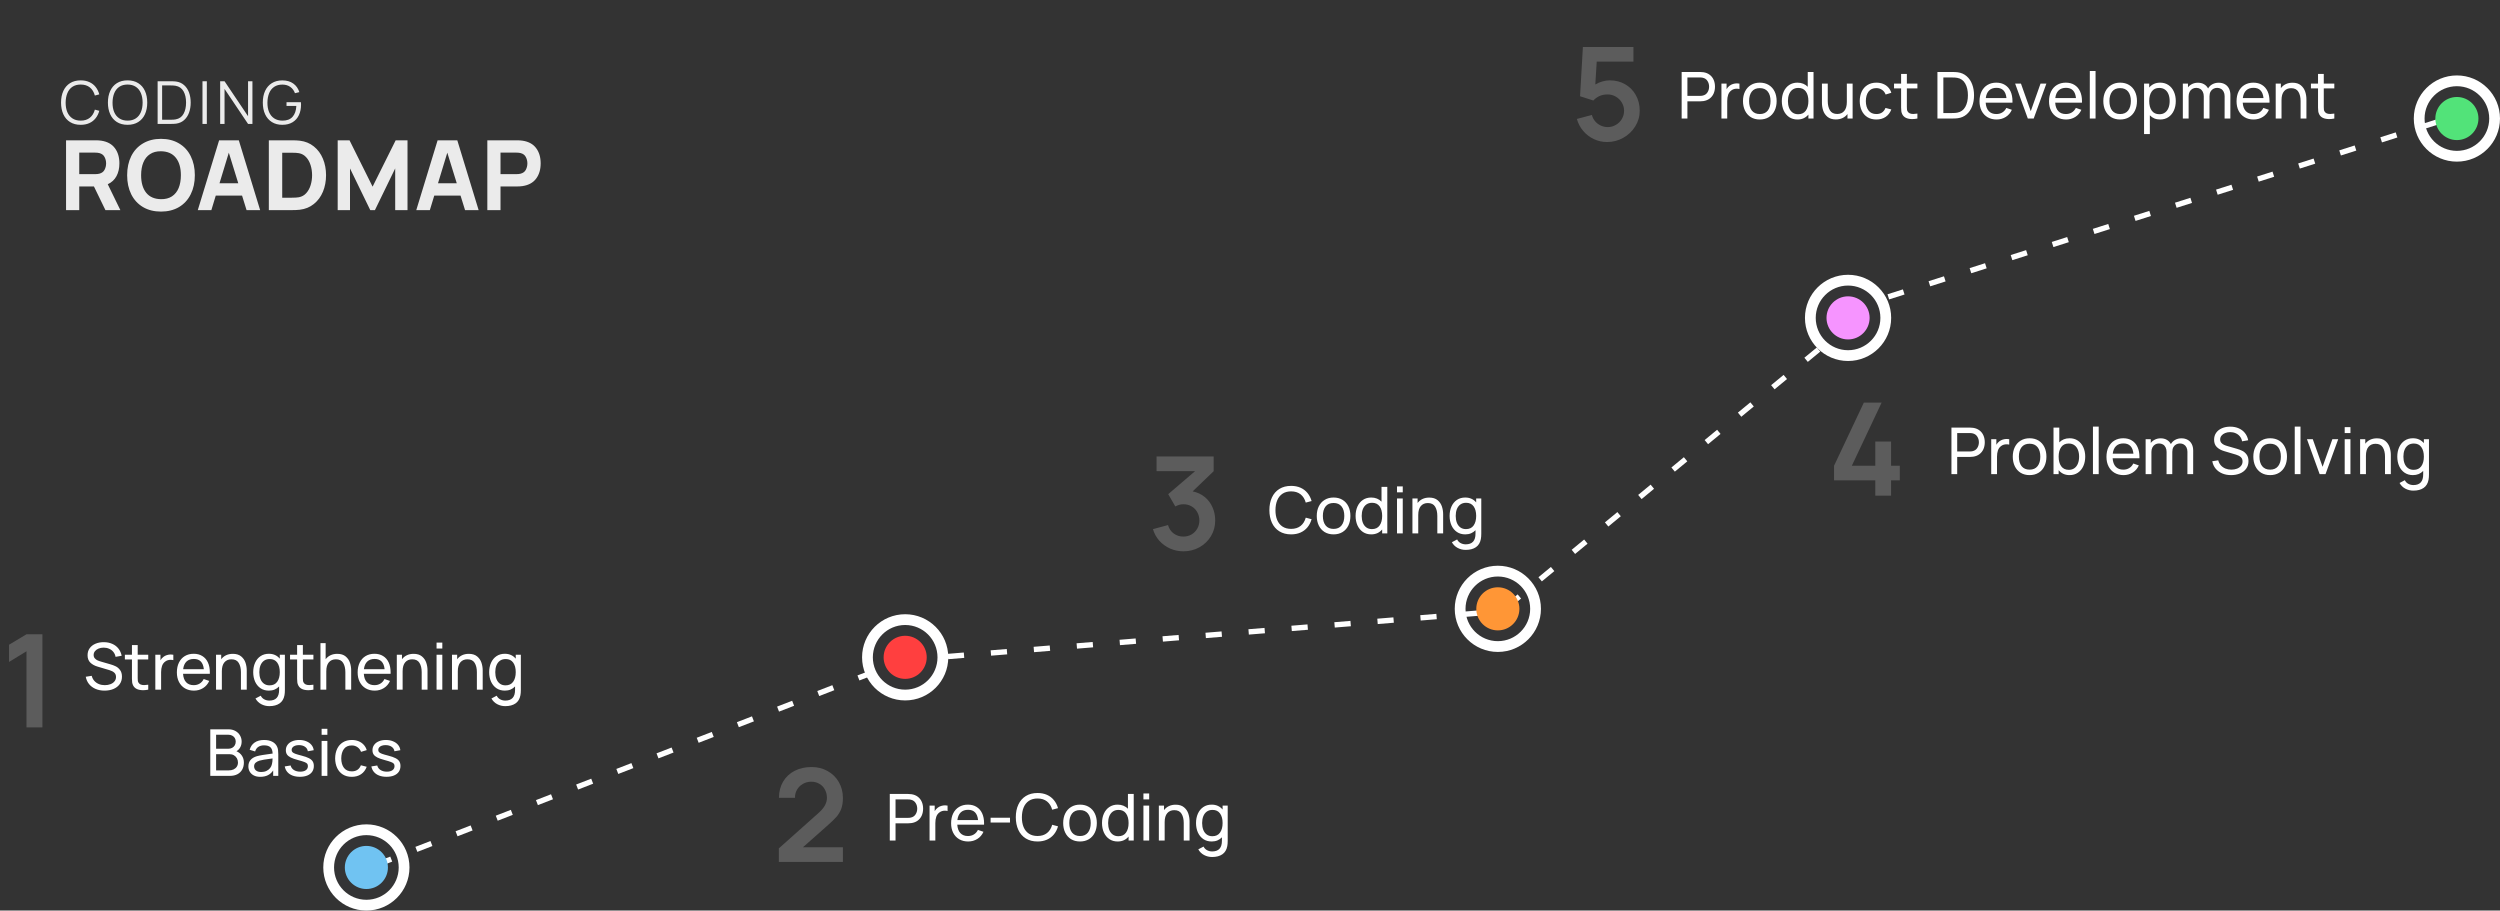 <svg width="464" height="169" viewBox="0 0 464 169" fill="none" xmlns="http://www.w3.org/2000/svg">
<rect x="0" y="0" width="464" height="169" fill="#333333" stroke="none"/>
<path d="M19.402 128.18C18.794 128.18 18.244 128.076 17.752 127.868C17.26 127.66 16.854 127.362 16.534 126.974C16.218 126.586 16.012 126.13 15.916 125.606L17.02 125.432C17.112 125.792 17.272 126.102 17.5 126.362C17.732 126.622 18.016 126.822 18.352 126.962C18.688 127.098 19.056 127.166 19.456 127.166C19.844 127.166 20.196 127.104 20.512 126.98C20.828 126.856 21.076 126.68 21.256 126.452C21.44 126.224 21.532 125.956 21.532 125.648C21.532 125.304 21.422 125.034 21.202 124.838C20.982 124.642 20.69 124.49 20.326 124.382L18.124 123.728C17.564 123.564 17.112 123.316 16.768 122.984C16.424 122.652 16.252 122.194 16.252 121.61C16.252 121.11 16.382 120.678 16.642 120.314C16.906 119.946 17.266 119.666 17.722 119.474C18.182 119.278 18.7 119.182 19.276 119.186C19.852 119.19 20.37 119.294 20.83 119.498C21.294 119.698 21.676 119.988 21.976 120.368C22.276 120.744 22.478 121.192 22.582 121.712L21.448 121.91C21.388 121.566 21.254 121.264 21.046 121.004C20.838 120.744 20.576 120.546 20.26 120.41C19.948 120.27 19.606 120.2 19.234 120.2C18.886 120.2 18.57 120.26 18.286 120.38C18.006 120.496 17.784 120.658 17.62 120.866C17.46 121.07 17.38 121.302 17.38 121.562C17.38 121.81 17.45 122.016 17.59 122.18C17.73 122.344 17.9 122.472 18.1 122.564C18.304 122.656 18.544 122.74 18.82 122.816L20.464 123.29C20.836 123.394 21.172 123.52 21.472 123.668C21.776 123.812 22.046 124.042 22.282 124.358C22.518 124.67 22.636 125.08 22.636 125.588C22.636 126.128 22.494 126.594 22.21 126.986C21.926 127.378 21.538 127.676 21.046 127.88C20.558 128.08 20.01 128.18 19.402 128.18ZM25.557 125.504V125.852C25.557 126.056 25.565 126.22 25.581 126.344C25.597 126.468 25.633 126.576 25.689 126.668C25.785 126.84 25.921 126.964 26.097 127.04C26.277 127.116 26.497 127.154 26.757 127.154C26.945 127.154 27.197 127.13 27.513 127.082V128C27.181 128.068 26.861 128.102 26.553 128.102C26.125 128.102 25.749 128.032 25.425 127.892C25.105 127.748 24.867 127.524 24.711 127.22C24.619 127.04 24.559 126.856 24.531 126.668C24.503 126.48 24.489 126.246 24.489 125.966V125.552V122.402H23.175V121.52H24.489V119.72H25.557V121.52H27.513V122.402H25.557V125.504ZM30.334 121.916C30.514 121.772 30.726 121.662 30.97 121.586C31.214 121.51 31.46 121.472 31.708 121.472C31.864 121.472 32.018 121.488 32.17 121.52V122.522C32.002 122.482 31.84 122.462 31.684 122.462C31.296 122.462 30.964 122.564 30.688 122.768C30.396 122.976 30.192 123.25 30.076 123.59C29.96 123.926 29.902 124.312 29.902 124.748V128H28.828V121.52H29.782V122.546C29.934 122.282 30.118 122.072 30.334 121.916ZM33.974 125.06C34.018 125.736 34.208 126.256 34.544 126.62C34.884 126.984 35.352 127.166 35.948 127.166C36.372 127.166 36.742 127.068 37.058 126.872C37.378 126.676 37.628 126.394 37.808 126.026L38.834 126.38C38.582 126.948 38.204 127.39 37.7 127.706C37.196 128.022 36.628 128.18 35.996 128.18C35.364 128.18 34.808 128.04 34.328 127.76C33.852 127.48 33.482 127.084 33.218 126.572C32.958 126.06 32.828 125.47 32.828 124.802C32.828 124.102 32.956 123.492 33.212 122.972C33.472 122.448 33.836 122.046 34.304 121.766C34.776 121.482 35.324 121.34 35.948 121.34C36.568 121.34 37.102 121.48 37.55 121.76C38.002 122.036 38.348 122.434 38.588 122.954C38.828 123.47 38.948 124.084 38.948 124.796C38.948 124.912 38.946 125 38.942 125.06H33.974ZM35.984 122.3C35.404 122.3 34.946 122.462 34.61 122.786C34.274 123.11 34.068 123.582 33.992 124.202H37.832C37.7 122.934 37.084 122.3 35.984 122.3ZM43.216 121.352C43.864 121.352 44.38 121.512 44.764 121.832C45.148 122.152 45.416 122.544 45.568 123.008C45.72 123.468 45.796 123.938 45.796 124.418V128H44.716V124.754C44.716 124.058 44.58 123.486 44.308 123.038C44.04 122.59 43.59 122.366 42.958 122.366C42.406 122.366 41.97 122.554 41.65 122.93C41.334 123.302 41.176 123.854 41.176 124.586V128H40.096V121.52H41.056V122.354C41.3 122.03 41.604 121.782 41.968 121.61C42.336 121.438 42.752 121.352 43.216 121.352ZM52.876 121.52V128.042C52.876 128.43 52.85 128.762 52.798 129.038C52.674 129.714 52.37 130.22 51.886 130.556C51.402 130.892 50.766 131.06 49.978 131.06C49.446 131.06 48.95 130.938 48.49 130.694C48.034 130.454 47.676 130.102 47.416 129.638L48.394 129.122C48.546 129.426 48.764 129.652 49.048 129.8C49.336 129.952 49.648 130.028 49.984 130.028C51.208 130.028 51.814 129.362 51.802 128.03V127.406C51.566 127.654 51.288 127.846 50.968 127.982C50.648 128.114 50.292 128.18 49.9 128.18C49.308 128.18 48.792 128.032 48.352 127.736C47.916 127.436 47.58 127.028 47.344 126.512C47.112 125.992 46.996 125.406 46.996 124.754C46.996 124.106 47.112 123.524 47.344 123.008C47.58 122.488 47.916 122.08 48.352 121.784C48.792 121.488 49.306 121.34 49.894 121.34C50.326 121.34 50.712 121.418 51.052 121.574C51.392 121.73 51.684 121.954 51.928 122.246V121.52H52.876ZM50.032 127.202C50.66 127.202 51.132 126.98 51.448 126.536C51.768 126.092 51.928 125.498 51.928 124.754C51.928 124.01 51.77 123.418 51.454 122.978C51.138 122.538 50.674 122.318 50.062 122.318C49.638 122.318 49.28 122.424 48.988 122.636C48.7 122.848 48.484 123.138 48.34 123.506C48.2 123.87 48.13 124.286 48.13 124.754C48.13 125.226 48.2 125.646 48.34 126.014C48.484 126.382 48.698 126.672 48.982 126.884C49.27 127.096 49.62 127.202 50.032 127.202ZM56.213 125.504V125.852C56.213 126.056 56.221 126.22 56.237 126.344C56.253 126.468 56.289 126.576 56.345 126.668C56.441 126.84 56.577 126.964 56.753 127.04C56.933 127.116 57.153 127.154 57.413 127.154C57.601 127.154 57.853 127.13 58.169 127.082V128C57.837 128.068 57.517 128.102 57.209 128.102C56.781 128.102 56.405 128.032 56.081 127.892C55.761 127.748 55.523 127.524 55.367 127.22C55.275 127.04 55.215 126.856 55.187 126.668C55.159 126.48 55.145 126.246 55.145 125.966V125.552V122.402H53.831V121.52H55.145V119.72H56.213V121.52H58.169V122.402H56.213V125.504ZM62.599 121.352C63.246 121.352 63.763 121.512 64.147 121.832C64.531 122.152 64.799 122.544 64.951 123.008C65.103 123.468 65.178 123.938 65.178 124.418V128H64.099V124.754C64.099 124.058 63.962 123.486 63.691 123.038C63.422 122.59 62.972 122.366 62.34 122.366C61.788 122.366 61.352 122.554 61.032 122.93C60.717 123.302 60.559 123.854 60.559 124.586V128H59.478V119.36H60.438V122.354C60.682 122.03 60.986 121.782 61.35 121.61C61.718 121.438 62.135 121.352 62.599 121.352ZM67.524 125.06C67.568 125.736 67.758 126.256 68.094 126.62C68.434 126.984 68.902 127.166 69.498 127.166C69.922 127.166 70.292 127.068 70.608 126.872C70.928 126.676 71.178 126.394 71.358 126.026L72.384 126.38C72.132 126.948 71.754 127.39 71.25 127.706C70.746 128.022 70.178 128.18 69.546 128.18C68.914 128.18 68.358 128.04 67.878 127.76C67.402 127.48 67.032 127.084 66.768 126.572C66.508 126.06 66.378 125.47 66.378 124.802C66.378 124.102 66.506 123.492 66.762 122.972C67.022 122.448 67.386 122.046 67.854 121.766C68.326 121.482 68.874 121.34 69.498 121.34C70.118 121.34 70.652 121.48 71.1 121.76C71.552 122.036 71.898 122.434 72.138 122.954C72.378 123.47 72.498 124.084 72.498 124.796C72.498 124.912 72.496 125 72.492 125.06H67.524ZM69.534 122.3C68.954 122.3 68.496 122.462 68.16 122.786C67.824 123.11 67.618 123.582 67.542 124.202H71.382C71.25 122.934 70.634 122.3 69.534 122.3ZM76.766 121.352C77.415 121.352 77.93 121.512 78.314 121.832C78.698 122.152 78.966 122.544 79.118 123.008C79.27 123.468 79.347 123.938 79.347 124.418V128H78.266V124.754C78.266 124.058 78.13 123.486 77.859 123.038C77.591 122.59 77.141 122.366 76.508 122.366C75.957 122.366 75.52 122.554 75.201 122.93C74.885 123.302 74.727 123.854 74.727 124.586V128H73.647V121.52H74.606V122.354C74.85 122.03 75.154 121.782 75.519 121.61C75.886 121.438 76.302 121.352 76.766 121.352ZM81.026 119.27H82.094V120.374H81.026V119.27ZM81.026 121.52H82.094V128H81.026V121.52ZM87.009 121.352C87.657 121.352 88.173 121.512 88.557 121.832C88.941 122.152 89.209 122.544 89.361 123.008C89.513 123.468 89.589 123.938 89.589 124.418V128H88.509V124.754C88.509 124.058 88.373 123.486 88.101 123.038C87.833 122.59 87.383 122.366 86.751 122.366C86.199 122.366 85.763 122.554 85.443 122.93C85.127 123.302 84.969 123.854 84.969 124.586V128H83.889V121.52H84.849V122.354C85.093 122.03 85.397 121.782 85.761 121.61C86.129 121.438 86.545 121.352 87.009 121.352ZM96.669 121.52V128.042C96.669 128.43 96.643 128.762 96.591 129.038C96.467 129.714 96.163 130.22 95.679 130.556C95.195 130.892 94.559 131.06 93.771 131.06C93.239 131.06 92.743 130.938 92.283 130.694C91.827 130.454 91.469 130.102 91.209 129.638L92.187 129.122C92.339 129.426 92.557 129.652 92.841 129.8C93.129 129.952 93.441 130.028 93.777 130.028C95.001 130.028 95.607 129.362 95.595 128.03V127.406C95.359 127.654 95.081 127.846 94.761 127.982C94.441 128.114 94.085 128.18 93.693 128.18C93.101 128.18 92.585 128.032 92.145 127.736C91.709 127.436 91.373 127.028 91.137 126.512C90.905 125.992 90.789 125.406 90.789 124.754C90.789 124.106 90.905 123.524 91.137 123.008C91.373 122.488 91.709 122.08 92.145 121.784C92.585 121.488 93.099 121.34 93.687 121.34C94.119 121.34 94.505 121.418 94.845 121.574C95.185 121.73 95.477 121.954 95.721 122.246V121.52H96.669ZM93.825 127.202C94.453 127.202 94.925 126.98 95.241 126.536C95.561 126.092 95.721 125.498 95.721 124.754C95.721 124.01 95.563 123.418 95.247 122.978C94.931 122.538 94.467 122.318 93.855 122.318C93.431 122.318 93.073 122.424 92.781 122.636C92.493 122.848 92.277 123.138 92.133 123.506C91.993 123.87 91.923 124.286 91.923 124.754C91.923 125.226 91.993 125.646 92.133 126.014C92.277 126.382 92.491 126.672 92.775 126.884C93.063 127.096 93.413 127.202 93.825 127.202ZM43.883 139.428C44.319 139.612 44.657 139.888 44.898 140.256C45.142 140.624 45.264 141.048 45.264 141.528C45.264 142.028 45.16 142.464 44.952 142.836C44.743 143.208 44.446 143.496 44.057 143.7C43.673 143.9 43.219 144 42.696 144H39.029V135.36H42.395C42.895 135.36 43.33 135.464 43.697 135.672C44.069 135.88 44.353 136.158 44.55 136.506C44.749 136.854 44.849 137.23 44.849 137.634C44.849 138.026 44.764 138.38 44.592 138.696C44.423 139.008 44.188 139.252 43.883 139.428ZM40.109 138.966H42.383C42.639 138.966 42.871 138.912 43.08 138.804C43.288 138.692 43.452 138.536 43.572 138.336C43.691 138.132 43.752 137.898 43.752 137.634C43.752 137.39 43.694 137.172 43.578 136.98C43.462 136.788 43.3 136.638 43.092 136.53C42.888 136.422 42.651 136.368 42.383 136.368H40.109V138.966ZM42.492 142.98C42.812 142.98 43.097 142.922 43.349 142.806C43.605 142.686 43.806 142.516 43.95 142.296C44.093 142.076 44.166 141.818 44.166 141.522C44.166 141.234 44.099 140.972 43.968 140.736C43.836 140.5 43.651 140.314 43.416 140.178C43.179 140.042 42.911 139.974 42.611 139.974H40.109V142.98H42.492ZM51.439 138.606C51.523 138.79 51.579 138.994 51.607 139.218C51.635 139.438 51.649 139.696 51.649 139.992V144H50.701V142.992C50.185 143.784 49.385 144.18 48.301 144.18C47.833 144.18 47.433 144.094 47.101 143.922C46.769 143.746 46.519 143.512 46.351 143.22C46.183 142.928 46.099 142.604 46.099 142.248C46.099 141.292 46.629 140.658 47.689 140.346C48.001 140.262 48.359 140.188 48.763 140.124C49.167 140.06 49.651 139.99 50.215 139.914L50.599 139.86C50.583 139.336 50.451 138.952 50.203 138.708C49.955 138.46 49.555 138.336 49.003 138.336C48.595 138.336 48.245 138.43 47.953 138.618C47.665 138.802 47.465 139.086 47.353 139.47L46.339 139.164C46.495 138.584 46.799 138.136 47.251 137.82C47.707 137.5 48.295 137.34 49.015 137.34C49.611 137.34 50.117 137.448 50.533 137.664C50.953 137.876 51.255 138.19 51.439 138.606ZM48.463 143.286C48.835 143.286 49.163 143.22 49.447 143.088C49.731 142.952 49.961 142.772 50.137 142.548C50.313 142.32 50.427 142.068 50.479 141.792C50.519 141.656 50.545 141.504 50.557 141.336C50.573 141.168 50.583 140.98 50.587 140.772L50.293 140.808C49.729 140.884 49.295 140.946 48.991 140.994C48.691 141.042 48.417 141.102 48.169 141.174C47.861 141.27 47.615 141.402 47.431 141.57C47.251 141.738 47.161 141.962 47.161 142.242C47.161 142.43 47.207 142.604 47.299 142.764C47.391 142.92 47.535 143.046 47.731 143.142C47.927 143.238 48.171 143.286 48.463 143.286ZM55.657 144.174C55.145 144.174 54.691 144.098 54.295 143.946C53.899 143.794 53.577 143.574 53.329 143.286C53.081 142.998 52.921 142.652 52.849 142.248L53.941 142.074C54.029 142.43 54.231 142.71 54.547 142.914C54.863 143.118 55.255 143.22 55.723 143.22C56.163 143.22 56.509 143.13 56.761 142.95C57.017 142.766 57.145 142.514 57.145 142.194C57.145 142.002 57.101 141.852 57.013 141.744C56.929 141.636 56.763 141.534 56.515 141.438C56.267 141.338 55.867 141.214 55.315 141.066C54.735 140.91 54.283 140.752 53.959 140.592C53.635 140.428 53.403 140.24 53.263 140.028C53.123 139.816 53.053 139.552 53.053 139.236C53.053 138.86 53.157 138.53 53.365 138.246C53.573 137.958 53.865 137.736 54.241 137.58C54.617 137.42 55.051 137.34 55.543 137.34C56.031 137.34 56.469 137.42 56.857 137.58C57.249 137.736 57.563 137.958 57.799 138.246C58.039 138.53 58.181 138.86 58.225 139.236L57.133 139.434C57.081 139.082 56.905 138.804 56.605 138.6C56.309 138.396 55.929 138.294 55.465 138.294C55.201 138.294 54.967 138.332 54.763 138.408C54.563 138.48 54.407 138.584 54.295 138.72C54.183 138.852 54.127 139.006 54.127 139.182C54.127 139.346 54.175 139.482 54.271 139.59C54.371 139.698 54.551 139.802 54.811 139.902C55.071 139.998 55.461 140.112 55.981 140.244C56.561 140.392 57.013 140.55 57.337 140.718C57.661 140.886 57.893 141.084 58.033 141.312C58.177 141.54 58.249 141.824 58.249 142.164C58.249 142.58 58.145 142.94 57.937 143.244C57.729 143.544 57.431 143.774 57.043 143.934C56.655 144.094 56.193 144.174 55.657 144.174ZM59.692 135.27H60.76V136.374H59.692V135.27ZM59.692 137.52H60.76V144H59.692V137.52ZM65.291 144.18C64.647 144.18 64.093 144.036 63.629 143.748C63.169 143.456 62.817 143.052 62.573 142.536C62.333 142.02 62.209 141.428 62.201 140.76C62.209 140.084 62.335 139.488 62.579 138.972C62.827 138.456 63.183 138.056 63.647 137.772C64.111 137.484 64.663 137.34 65.303 137.34C65.755 137.34 66.169 137.416 66.545 137.568C66.921 137.72 67.239 137.938 67.499 138.222C67.763 138.506 67.951 138.84 68.063 139.224L67.007 139.542C66.871 139.17 66.649 138.88 66.341 138.672C66.037 138.46 65.687 138.354 65.291 138.354C64.647 138.354 64.161 138.572 63.833 139.008C63.509 139.444 63.343 140.028 63.335 140.76C63.343 141.504 63.513 142.092 63.845 142.524C64.181 142.952 64.663 143.166 65.291 143.166C66.119 143.166 66.683 142.788 66.983 142.032L68.063 142.314C67.835 142.918 67.483 143.38 67.007 143.7C66.531 144.02 65.959 144.18 65.291 144.18ZM71.735 144.174C71.223 144.174 70.769 144.098 70.373 143.946C69.977 143.794 69.655 143.574 69.407 143.286C69.159 142.998 68.999 142.652 68.927 142.248L70.019 142.074C70.107 142.43 70.309 142.71 70.625 142.914C70.941 143.118 71.333 143.22 71.801 143.22C72.241 143.22 72.587 143.13 72.839 142.95C73.095 142.766 73.223 142.514 73.223 142.194C73.223 142.002 73.179 141.852 73.091 141.744C73.007 141.636 72.841 141.534 72.593 141.438C72.345 141.338 71.945 141.214 71.393 141.066C70.813 140.91 70.361 140.752 70.037 140.592C69.713 140.428 69.481 140.24 69.341 140.028C69.201 139.816 69.131 139.552 69.131 139.236C69.131 138.86 69.235 138.53 69.443 138.246C69.651 137.958 69.943 137.736 70.319 137.58C70.695 137.42 71.129 137.34 71.621 137.34C72.109 137.34 72.547 137.42 72.935 137.58C73.327 137.736 73.641 137.958 73.877 138.246C74.117 138.53 74.259 138.86 74.303 139.236L73.211 139.434C73.159 139.082 72.983 138.804 72.683 138.6C72.387 138.396 72.007 138.294 71.543 138.294C71.279 138.294 71.045 138.332 70.841 138.408C70.641 138.48 70.485 138.584 70.373 138.72C70.261 138.852 70.205 139.006 70.205 139.182C70.205 139.346 70.253 139.482 70.349 139.59C70.449 139.698 70.629 139.802 70.889 139.902C71.149 139.998 71.539 140.112 72.059 140.244C72.639 140.392 73.091 140.55 73.415 140.718C73.739 140.886 73.971 141.084 74.111 141.312C74.255 141.54 74.327 141.824 74.327 142.164C74.327 142.58 74.223 142.94 74.015 143.244C73.807 143.544 73.509 143.774 73.121 143.934C72.733 144.094 72.271 144.174 71.735 144.174Z" fill="white"/>
<path opacity="0.2" d="M4.918 120.876L1.678 122.856V119.664L4.918 117.72H7.87V135H4.918V120.876Z" fill="white"/>
<path opacity="0.2" d="M149.028 157.252H156.444V159.976H144.552V157.456L151.944 150.868C152.488 150.38 152.88 149.908 153.12 149.452C153.36 148.996 153.48 148.544 153.48 148.096C153.48 147.528 153.356 147.016 153.108 146.56C152.868 146.096 152.524 145.736 152.076 145.48C151.636 145.216 151.136 145.084 150.576 145.084C149.992 145.084 149.464 145.224 148.992 145.504C148.528 145.776 148.168 146.14 147.912 146.596C147.656 147.052 147.536 147.544 147.552 148.072H144.576C144.576 146.936 144.832 145.936 145.344 145.072C145.856 144.208 146.568 143.54 147.48 143.068C148.4 142.596 149.452 142.36 150.636 142.36C151.732 142.36 152.72 142.608 153.6 143.104C154.488 143.592 155.184 144.276 155.688 145.156C156.192 146.028 156.444 147.02 156.444 148.132C156.444 148.924 156.336 149.6 156.12 150.16C155.904 150.712 155.6 151.208 155.208 151.648C154.816 152.088 154.232 152.648 153.456 153.328L149.028 157.252Z" fill="white"/>
<path opacity="0.2" d="M221.355 91.2C222.219 91.376 222.967 91.724 223.599 92.244C224.231 92.756 224.711 93.392 225.039 94.152C225.375 94.904 225.543 95.72 225.543 96.6C225.543 97.672 225.279 98.644 224.751 99.516C224.223 100.388 223.507 101.076 222.603 101.58C221.707 102.076 220.723 102.324 219.651 102.324C218.787 102.324 217.967 102.156 217.191 101.82C216.423 101.476 215.755 100.996 215.187 100.38C214.627 99.756 214.227 99.032 213.987 98.208L216.783 97.452C216.975 98.124 217.335 98.652 217.863 99.036C218.391 99.412 218.983 99.596 219.639 99.588C220.199 99.588 220.703 99.456 221.151 99.192C221.599 98.928 221.951 98.572 222.207 98.124C222.471 97.668 222.603 97.16 222.603 96.6C222.603 96.04 222.475 95.532 222.219 95.076C221.971 94.612 221.619 94.248 221.163 93.984C220.715 93.72 220.207 93.588 219.639 93.588C219.135 93.588 218.635 93.724 218.139 93.996L216.819 91.716L221.811 87.444H214.659V84.72H225.255V87.456L221.355 91.2Z" fill="white"/>
<path opacity="0.2" d="M348.055 89.144H340.399V86.444L345.931 74.72H349.231L343.699 86.444H348.055V81.944H350.983V86.444H352.603V89.144H350.983V92H348.055V89.144Z" fill="white"/>
<path opacity="0.2" d="M298.777 14.912C299.841 14.912 300.793 15.156 301.633 15.644C302.481 16.132 303.141 16.804 303.613 17.66C304.093 18.516 304.333 19.48 304.333 20.552C304.333 21.608 304.053 22.58 303.493 23.468C302.941 24.356 302.201 25.06 301.273 25.58C300.345 26.1 299.345 26.36 298.273 26.36C297.409 26.36 296.593 26.18 295.825 25.82C295.057 25.46 294.397 24.956 293.845 24.308C293.293 23.66 292.901 22.916 292.669 22.076L295.453 21.332C295.565 21.78 295.769 22.176 296.065 22.52C296.361 22.864 296.713 23.128 297.121 23.312C297.529 23.496 297.949 23.588 298.381 23.588C298.933 23.588 299.441 23.452 299.905 23.18C300.377 22.908 300.749 22.54 301.021 22.076C301.293 21.604 301.429 21.096 301.429 20.552C301.429 20 301.289 19.496 301.009 19.04C300.737 18.576 300.365 18.208 299.893 17.936C299.429 17.664 298.925 17.528 298.381 17.528C297.773 17.528 297.249 17.636 296.809 17.852C296.369 18.068 296.009 18.336 295.729 18.656L293.257 17.864L293.785 8.72H303.169V11.432H296.353L296.089 15.68C296.497 15.432 296.933 15.244 297.397 15.116C297.869 14.98 298.329 14.912 298.777 14.912Z" fill="white"/>
<path d="M14.976 23.165C14.203 23.165 13.543 22.993 12.996 22.648C12.45 22.303 12.036 21.821 11.754 21.201C11.471 20.578 11.33 19.858 11.33 19.04C11.33 18.222 11.471 17.504 11.754 16.884C12.036 16.261 12.45 15.777 12.996 15.432C13.543 15.087 14.203 14.915 14.976 14.915C15.578 14.915 16.111 15.021 16.577 15.234C17.046 15.443 17.435 15.742 17.743 16.131C18.055 16.519 18.284 16.981 18.43 17.517L17.605 17.731C17.433 17.089 17.125 16.589 16.681 16.23C16.238 15.87 15.669 15.691 14.976 15.691C14.371 15.691 13.86 15.83 13.442 16.108C13.028 16.387 12.716 16.778 12.507 17.28C12.298 17.782 12.19 18.369 12.182 19.04C12.179 19.707 12.281 20.294 12.491 20.8C12.703 21.302 13.018 21.693 13.437 21.971C13.858 22.25 14.371 22.39 14.976 22.39C15.669 22.39 16.238 22.21 16.681 21.851C17.125 21.491 17.433 20.991 17.605 20.349L18.43 20.564C18.284 21.099 18.055 21.561 17.743 21.95C17.435 22.338 17.046 22.639 16.577 22.852C16.111 23.061 15.578 23.165 14.976 23.165ZM23.675 23.165C22.902 23.165 22.242 22.993 21.695 22.648C21.149 22.303 20.735 21.821 20.453 21.201C20.17 20.578 20.029 19.858 20.029 19.04C20.029 18.222 20.17 17.504 20.453 16.884C20.735 16.261 21.149 15.777 21.695 15.432C22.242 15.087 22.902 14.915 23.675 14.915C24.449 14.915 25.109 15.087 25.655 15.432C26.206 15.777 26.622 16.261 26.904 16.884C27.186 17.504 27.328 18.222 27.328 19.04C27.328 19.858 27.186 20.578 26.904 21.201C26.622 21.821 26.206 22.303 25.655 22.648C25.109 22.993 24.449 23.165 23.675 23.165ZM23.675 22.39C24.28 22.39 24.792 22.25 25.21 21.971C25.628 21.693 25.942 21.302 26.151 20.8C26.363 20.298 26.47 19.711 26.47 19.04C26.47 18.373 26.363 17.788 26.151 17.285C25.942 16.783 25.628 16.393 25.21 16.114C24.792 15.835 24.28 15.694 23.675 15.691C23.07 15.691 22.561 15.83 22.146 16.108C21.732 16.387 21.421 16.778 21.212 17.28C21.003 17.782 20.894 18.369 20.887 19.04C20.88 19.707 20.98 20.292 21.189 20.794C21.402 21.297 21.718 21.687 22.136 21.966C22.557 22.245 23.07 22.386 23.675 22.39ZM31.657 15.08C32.083 15.08 32.422 15.097 32.675 15.13C33.258 15.21 33.753 15.43 34.16 15.79C34.571 16.149 34.879 16.609 35.084 17.17C35.289 17.731 35.392 18.354 35.392 19.04C35.392 19.729 35.289 20.355 35.084 20.916C34.879 21.477 34.572 21.937 34.166 22.296C33.758 22.652 33.262 22.87 32.675 22.951C32.429 22.983 32.09 23 31.657 23H29.254V15.08H31.657ZM31.657 22.224C32.057 22.224 32.369 22.203 32.593 22.159C33.252 22.045 33.74 21.707 34.056 21.146C34.374 20.585 34.534 19.883 34.534 19.04C34.534 18.193 34.374 17.491 34.056 16.933C33.736 16.376 33.249 16.039 32.593 15.921C32.369 15.877 32.057 15.855 31.657 15.855H30.09V22.224H31.657ZM37.58 15.08H38.388V23H37.58V15.08ZM40.862 15.08H41.676L46.038 21.57V15.08H46.852V23H46.038L41.676 16.505V23H40.862V15.08ZM52.391 23.165C51.65 23.165 51.008 22.996 50.466 22.659C49.923 22.322 49.505 21.843 49.212 21.224C48.922 20.6 48.777 19.872 48.777 19.04C48.777 18.211 48.92 17.487 49.206 16.867C49.496 16.248 49.912 15.769 50.455 15.432C51.001 15.091 51.646 14.921 52.391 14.921C53.212 14.921 53.89 15.113 54.426 15.498C54.965 15.883 55.342 16.416 55.559 17.099L54.745 17.297C54.565 16.802 54.275 16.413 53.876 16.131C53.476 15.845 52.992 15.701 52.424 15.701C51.819 15.698 51.309 15.835 50.895 16.114C50.48 16.389 50.169 16.778 49.96 17.28C49.751 17.782 49.643 18.369 49.635 19.04C49.628 19.707 49.729 20.292 49.938 20.794C50.15 21.297 50.466 21.687 50.884 21.966C51.305 22.245 51.819 22.386 52.424 22.39C53.249 22.393 53.874 22.157 54.299 21.68C54.725 21.203 54.959 20.529 55.003 19.656H53.177V18.963H55.85C55.865 19.113 55.872 19.269 55.872 19.43C55.872 20.157 55.74 20.802 55.476 21.366C55.216 21.927 54.825 22.367 54.305 22.686C53.784 23.006 53.146 23.165 52.391 23.165ZM19.568 39L17.435 34.608H14.708V39H12.26V26.04H17.732C18.146 26.04 18.506 26.064 18.812 26.112C19.934 26.286 20.771 26.748 21.323 27.498C21.881 28.242 22.16 29.184 22.16 30.324C22.16 31.23 21.98 32.019 21.62 32.691C21.26 33.363 20.72 33.864 20 34.194L22.34 39H19.568ZM14.708 32.322H17.624C17.966 32.322 18.242 32.292 18.452 32.232C18.902 32.112 19.22 31.872 19.406 31.512C19.598 31.146 19.694 30.75 19.694 30.324C19.694 29.898 19.598 29.505 19.406 29.145C19.22 28.779 18.902 28.536 18.452 28.416C18.242 28.356 17.966 28.326 17.624 28.326H14.708V32.322ZM29.881 39.27C28.603 39.27 27.49 38.991 26.542 38.433C25.594 37.869 24.865 37.077 24.355 36.057C23.851 35.037 23.599 33.858 23.599 32.52C23.599 31.182 23.851 30.003 24.355 28.983C24.865 27.963 25.594 27.174 26.542 26.616C27.49 26.052 28.603 25.77 29.881 25.77C31.159 25.77 32.272 26.052 33.22 26.616C34.168 27.174 34.894 27.963 35.398 28.983C35.908 30.003 36.163 31.182 36.163 32.52C36.163 33.858 35.908 35.037 35.398 36.057C34.894 37.077 34.168 37.869 33.22 38.433C32.272 38.991 31.159 39.27 29.881 39.27ZM29.881 36.966C30.685 36.978 31.363 36.804 31.915 36.444C32.467 36.078 32.881 35.562 33.157 34.896C33.433 34.224 33.571 33.432 33.571 32.52C33.571 31.14 33.259 30.06 32.635 29.28C32.011 28.494 31.093 28.092 29.881 28.074C29.077 28.062 28.399 28.239 27.847 28.605C27.295 28.965 26.881 29.481 26.605 30.153C26.329 30.819 26.191 31.608 26.191 32.52C26.191 33.9 26.503 34.983 27.127 35.769C27.751 36.549 28.669 36.948 29.881 36.966ZM45.762 39L44.925 36.3H40.047L39.228 39H36.708L40.668 26.04H44.322L48.282 39H45.762ZM40.74 34.014H44.223L42.468 28.335L40.74 34.014ZM54.089 26.04C54.725 26.04 55.241 26.064 55.637 26.112C56.651 26.232 57.524 26.589 58.256 27.183C58.994 27.777 59.555 28.539 59.939 29.469C60.323 30.393 60.515 31.41 60.515 32.52C60.515 33.63 60.323 34.65 59.939 35.58C59.555 36.504 58.994 37.263 58.256 37.857C57.524 38.451 56.651 38.808 55.637 38.928C55.241 38.976 54.725 39 54.089 39H49.895V26.04H54.089ZM54.089 36.696C54.725 36.696 55.193 36.666 55.493 36.606C56.033 36.498 56.483 36.243 56.843 35.841C57.209 35.433 57.479 34.941 57.653 34.365C57.833 33.783 57.923 33.168 57.923 32.52C57.923 31.854 57.83 31.23 57.644 30.648C57.464 30.066 57.191 29.577 56.825 29.181C56.465 28.785 56.021 28.536 55.493 28.434C55.193 28.374 54.725 28.344 54.089 28.344H52.379V36.696H54.089ZM62.674 26.04H64.87L69.154 34.644L73.438 26.04H75.634V39H73.348V31.26L69.586 39H68.722L64.96 31.26V39H62.674V26.04ZM86.314 39L85.477 36.3H80.599L79.78 39H77.26L81.22 26.04H84.874L88.834 39H86.314ZM81.292 34.014H84.775L83.02 28.335L81.292 34.014ZM95.919 26.04C96.334 26.04 96.694 26.064 96.999 26.112C98.121 26.286 98.959 26.748 99.51 27.498C100.069 28.242 100.348 29.184 100.348 30.324C100.348 31.458 100.069 32.4 99.51 33.15C98.953 33.9 98.115 34.362 96.999 34.536C96.694 34.584 96.334 34.608 95.919 34.608H92.895V39H90.448V26.04H95.919ZM95.811 32.322C96.153 32.322 96.43 32.292 96.639 32.232C97.09 32.112 97.407 31.872 97.594 31.512C97.785 31.146 97.882 30.75 97.882 30.324C97.882 29.898 97.785 29.505 97.594 29.145C97.407 28.779 97.09 28.536 96.639 28.416C96.43 28.356 96.153 28.326 95.811 28.326H92.895V32.322H95.811Z" fill="white" fill-opacity="0.9"/>
<path d="M168.557 147.36C168.785 147.36 168.997 147.376 169.193 147.408C169.649 147.48 170.037 147.64 170.357 147.888C170.677 148.132 170.919 148.444 171.083 148.824C171.247 149.2 171.329 149.62 171.329 150.084C171.329 150.548 171.247 150.97 171.083 151.35C170.919 151.726 170.675 152.038 170.351 152.286C170.031 152.53 169.645 152.688 169.193 152.76C168.997 152.792 168.785 152.808 168.557 152.808H166.211V156H165.143V147.36H168.557ZM168.521 151.794C168.725 151.794 168.905 151.776 169.061 151.74C169.449 151.652 169.741 151.452 169.937 151.14C170.137 150.828 170.237 150.476 170.237 150.084C170.237 149.692 170.137 149.34 169.937 149.028C169.741 148.716 169.449 148.516 169.061 148.428C168.905 148.392 168.725 148.374 168.521 148.374H166.211V151.794H168.521ZM174.032 149.916C174.212 149.772 174.424 149.662 174.668 149.586C174.912 149.51 175.158 149.472 175.406 149.472C175.562 149.472 175.716 149.488 175.868 149.52V150.522C175.7 150.482 175.538 150.462 175.382 150.462C174.994 150.462 174.662 150.564 174.386 150.768C174.094 150.976 173.89 151.25 173.774 151.59C173.658 151.926 173.6 152.312 173.6 152.748V156H172.526V149.52H173.48V150.546C173.632 150.282 173.816 150.072 174.032 149.916ZM177.671 153.06C177.715 153.736 177.905 154.256 178.241 154.62C178.581 154.984 179.049 155.166 179.645 155.166C180.069 155.166 180.439 155.068 180.755 154.872C181.075 154.676 181.325 154.394 181.505 154.026L182.531 154.38C182.279 154.948 181.901 155.39 181.397 155.706C180.893 156.022 180.325 156.18 179.693 156.18C179.061 156.18 178.505 156.04 178.025 155.76C177.549 155.48 177.179 155.084 176.915 154.572C176.655 154.06 176.525 153.47 176.525 152.802C176.525 152.102 176.653 151.492 176.909 150.972C177.169 150.448 177.533 150.046 178.001 149.766C178.473 149.482 179.021 149.34 179.645 149.34C180.265 149.34 180.799 149.48 181.247 149.76C181.699 150.036 182.045 150.434 182.285 150.954C182.525 151.47 182.645 152.084 182.645 152.796C182.645 152.912 182.643 153 182.639 153.06H177.671ZM179.681 150.3C179.101 150.3 178.643 150.462 178.307 150.786C177.971 151.11 177.765 151.582 177.689 152.202H181.529C181.397 150.934 180.781 150.3 179.681 150.3ZM183.855 151.776H187.455V152.658H183.855V151.776ZM192.566 156.18C191.722 156.18 190.996 155.992 190.388 155.616C189.784 155.24 189.324 154.714 189.008 154.038C188.692 153.358 188.534 152.572 188.534 151.68C188.534 150.788 188.692 150.004 189.008 149.328C189.324 148.648 189.784 148.12 190.388 147.744C190.996 147.368 191.722 147.18 192.566 147.18C193.222 147.18 193.806 147.294 194.318 147.522C194.83 147.75 195.258 148.076 195.602 148.5C195.95 148.92 196.206 149.418 196.37 149.994L195.284 150.282C195.104 149.622 194.784 149.11 194.324 148.746C193.864 148.382 193.278 148.2 192.566 148.2C191.938 148.2 191.406 148.344 190.97 148.632C190.538 148.92 190.212 149.326 189.992 149.85C189.776 150.37 189.666 150.98 189.662 151.68C189.658 152.376 189.764 152.986 189.98 153.51C190.2 154.034 190.528 154.44 190.964 154.728C191.4 155.016 191.934 155.16 192.566 155.16C193.278 155.16 193.864 154.978 194.324 154.614C194.784 154.25 195.104 153.738 195.284 153.078L196.37 153.366C196.206 153.942 195.95 154.442 195.602 154.866C195.258 155.286 194.83 155.61 194.318 155.838C193.806 156.066 193.222 156.18 192.566 156.18ZM200.446 156.18C199.81 156.18 199.256 156.036 198.784 155.748C198.316 155.456 197.956 155.052 197.704 154.536C197.452 154.016 197.326 153.422 197.326 152.754C197.326 152.082 197.454 151.488 197.71 150.972C197.966 150.456 198.33 150.056 198.802 149.772C199.274 149.484 199.822 149.34 200.446 149.34C201.082 149.34 201.636 149.484 202.108 149.772C202.58 150.06 202.942 150.462 203.194 150.978C203.446 151.494 203.572 152.086 203.572 152.754C203.572 153.43 203.444 154.028 203.188 154.548C202.936 155.064 202.574 155.466 202.102 155.754C201.63 156.038 201.078 156.18 200.446 156.18ZM200.446 155.166C201.098 155.166 201.592 154.95 201.928 154.518C202.268 154.082 202.438 153.494 202.438 152.754C202.438 152.006 202.268 151.42 201.928 150.996C201.588 150.568 201.094 150.354 200.446 150.354C199.79 150.354 199.294 150.57 198.958 151.002C198.626 151.434 198.46 152.018 198.46 152.754C198.46 153.502 198.63 154.092 198.97 154.524C199.314 154.952 199.806 155.166 200.446 155.166ZM210.419 147.36V156H209.465V155.268C209.221 155.56 208.929 155.786 208.589 155.946C208.249 156.102 207.865 156.18 207.437 156.18C206.845 156.18 206.329 156.032 205.889 155.736C205.453 155.436 205.117 155.028 204.881 154.512C204.649 153.992 204.533 153.406 204.533 152.754C204.533 152.106 204.649 151.524 204.881 151.008C205.117 150.488 205.453 150.08 205.889 149.784C206.329 149.488 206.843 149.34 207.431 149.34C207.827 149.34 208.185 149.406 208.505 149.538C208.829 149.67 209.109 149.86 209.345 150.108V147.36H210.419ZM207.569 155.202C208.197 155.202 208.669 154.98 208.985 154.536C209.305 154.092 209.465 153.498 209.465 152.754C209.465 152.01 209.307 151.418 208.991 150.978C208.675 150.538 208.211 150.318 207.599 150.318C207.175 150.318 206.817 150.424 206.525 150.636C206.237 150.848 206.021 151.138 205.877 151.506C205.737 151.87 205.667 152.286 205.667 152.754C205.667 153.226 205.737 153.646 205.877 154.014C206.021 154.382 206.235 154.672 206.519 154.884C206.807 155.096 207.157 155.202 207.569 155.202ZM212.22 147.27H213.288V148.374H212.22V147.27ZM212.22 149.52H213.288V156H212.22V149.52ZM218.202 149.352C218.85 149.352 219.366 149.512 219.75 149.832C220.134 150.152 220.402 150.544 220.554 151.008C220.706 151.468 220.782 151.938 220.782 152.418V156H219.702V152.754C219.702 152.058 219.566 151.486 219.294 151.038C219.026 150.59 218.576 150.366 217.944 150.366C217.392 150.366 216.956 150.554 216.636 150.93C216.32 151.302 216.162 151.854 216.162 152.586V156H215.082V149.52H216.042V150.354C216.286 150.03 216.59 149.782 216.954 149.61C217.322 149.438 217.738 149.352 218.202 149.352ZM227.862 149.52V156.042C227.862 156.43 227.836 156.762 227.784 157.038C227.66 157.714 227.356 158.22 226.872 158.556C226.388 158.892 225.752 159.06 224.964 159.06C224.432 159.06 223.936 158.938 223.476 158.694C223.02 158.454 222.662 158.102 222.402 157.638L223.38 157.122C223.532 157.426 223.75 157.652 224.034 157.8C224.322 157.952 224.634 158.028 224.97 158.028C226.194 158.028 226.8 157.362 226.788 156.03V155.406C226.552 155.654 226.274 155.846 225.954 155.982C225.634 156.114 225.278 156.18 224.886 156.18C224.294 156.18 223.778 156.032 223.338 155.736C222.902 155.436 222.566 155.028 222.33 154.512C222.098 153.992 221.982 153.406 221.982 152.754C221.982 152.106 222.098 151.524 222.33 151.008C222.566 150.488 222.902 150.08 223.338 149.784C223.778 149.488 224.292 149.34 224.88 149.34C225.312 149.34 225.698 149.418 226.038 149.574C226.378 149.73 226.67 149.954 226.914 150.246V149.52H227.862ZM225.018 155.202C225.646 155.202 226.118 154.98 226.434 154.536C226.754 154.092 226.914 153.498 226.914 152.754C226.914 152.01 226.756 151.418 226.44 150.978C226.124 150.538 225.66 150.318 225.048 150.318C224.624 150.318 224.266 150.424 223.974 150.636C223.686 150.848 223.47 151.138 223.326 151.506C223.186 151.87 223.116 152.286 223.116 152.754C223.116 153.226 223.186 153.646 223.326 154.014C223.47 154.382 223.684 154.672 223.968 154.884C224.256 155.096 224.606 155.202 225.018 155.202Z" fill="white"/>
<path d="M239.63 99.18C238.786 99.18 238.06 98.992 237.452 98.616C236.848 98.24 236.388 97.714 236.072 97.038C235.756 96.358 235.598 95.572 235.598 94.68C235.598 93.788 235.756 93.004 236.072 92.328C236.388 91.648 236.848 91.12 237.452 90.744C238.06 90.368 238.786 90.18 239.63 90.18C240.286 90.18 240.87 90.294 241.382 90.522C241.894 90.75 242.322 91.076 242.666 91.5C243.014 91.92 243.27 92.418 243.434 92.994L242.348 93.282C242.168 92.622 241.848 92.11 241.388 91.746C240.928 91.382 240.342 91.2 239.63 91.2C239.002 91.2 238.47 91.344 238.034 91.632C237.602 91.92 237.276 92.326 237.056 92.85C236.84 93.37 236.73 93.98 236.726 94.68C236.722 95.376 236.828 95.986 237.044 96.51C237.264 97.034 237.592 97.44 238.028 97.728C238.464 98.016 238.998 98.16 239.63 98.16C240.342 98.16 240.928 97.978 241.388 97.614C241.848 97.25 242.168 96.738 242.348 96.078L243.434 96.366C243.27 96.942 243.014 97.442 242.666 97.866C242.322 98.286 241.894 98.61 241.382 98.838C240.87 99.066 240.286 99.18 239.63 99.18ZM247.51 99.18C246.874 99.18 246.32 99.036 245.848 98.748C245.38 98.456 245.02 98.052 244.768 97.536C244.516 97.016 244.39 96.422 244.39 95.754C244.39 95.082 244.518 94.488 244.774 93.972C245.03 93.456 245.394 93.056 245.866 92.772C246.338 92.484 246.886 92.34 247.51 92.34C248.146 92.34 248.7 92.484 249.172 92.772C249.644 93.06 250.006 93.462 250.258 93.978C250.51 94.494 250.636 95.086 250.636 95.754C250.636 96.43 250.508 97.028 250.252 97.548C250 98.064 249.638 98.466 249.166 98.754C248.694 99.038 248.142 99.18 247.51 99.18ZM247.51 98.166C248.162 98.166 248.656 97.95 248.992 97.518C249.332 97.082 249.502 96.494 249.502 95.754C249.502 95.006 249.332 94.42 248.992 93.996C248.652 93.568 248.158 93.354 247.51 93.354C246.854 93.354 246.358 93.57 246.022 94.002C245.69 94.434 245.524 95.018 245.524 95.754C245.524 96.502 245.694 97.092 246.034 97.524C246.378 97.952 246.87 98.166 247.51 98.166ZM257.483 90.36V99H256.529V98.268C256.285 98.56 255.993 98.786 255.653 98.946C255.313 99.102 254.929 99.18 254.501 99.18C253.909 99.18 253.393 99.032 252.953 98.736C252.517 98.436 252.181 98.028 251.945 97.512C251.713 96.992 251.597 96.406 251.597 95.754C251.597 95.106 251.713 94.524 251.945 94.008C252.181 93.488 252.517 93.08 252.953 92.784C253.393 92.488 253.907 92.34 254.495 92.34C254.891 92.34 255.249 92.406 255.569 92.538C255.893 92.67 256.173 92.86 256.409 93.108V90.36H257.483ZM254.633 98.202C255.261 98.202 255.733 97.98 256.049 97.536C256.369 97.092 256.529 96.498 256.529 95.754C256.529 95.01 256.371 94.418 256.055 93.978C255.739 93.538 255.275 93.318 254.663 93.318C254.239 93.318 253.881 93.424 253.589 93.636C253.301 93.848 253.085 94.138 252.941 94.506C252.801 94.87 252.731 95.286 252.731 95.754C252.731 96.226 252.801 96.646 252.941 97.014C253.085 97.382 253.299 97.672 253.583 97.884C253.871 98.096 254.221 98.202 254.633 98.202ZM259.284 90.27H260.352V91.374H259.284V90.27ZM259.284 92.52H260.352V99H259.284V92.52ZM265.267 92.352C265.915 92.352 266.431 92.512 266.815 92.832C267.199 93.152 267.467 93.544 267.618 94.008C267.771 94.468 267.847 94.938 267.847 95.418V99H266.767V95.754C266.767 95.058 266.631 94.486 266.359 94.038C266.091 93.59 265.641 93.366 265.009 93.366C264.457 93.366 264.021 93.554 263.701 93.93C263.385 94.302 263.227 94.854 263.227 95.586V99H262.147V92.52H263.107V93.354C263.351 93.03 263.655 92.782 264.019 92.61C264.387 92.438 264.803 92.352 265.267 92.352ZM274.926 92.52V99.042C274.926 99.43 274.9 99.762 274.848 100.038C274.724 100.714 274.42 101.22 273.936 101.556C273.452 101.892 272.816 102.06 272.028 102.06C271.496 102.06 271 101.938 270.54 101.694C270.084 101.454 269.726 101.102 269.466 100.638L270.444 100.122C270.596 100.426 270.814 100.652 271.098 100.8C271.386 100.952 271.698 101.028 272.034 101.028C273.258 101.028 273.864 100.362 273.852 99.03V98.406C273.616 98.654 273.338 98.846 273.018 98.982C272.698 99.114 272.342 99.18 271.95 99.18C271.358 99.18 270.842 99.032 270.402 98.736C269.966 98.436 269.63 98.028 269.394 97.512C269.162 96.992 269.046 96.406 269.046 95.754C269.046 95.106 269.162 94.524 269.394 94.008C269.63 93.488 269.966 93.08 270.402 92.784C270.842 92.488 271.356 92.34 271.944 92.34C272.376 92.34 272.762 92.418 273.102 92.574C273.442 92.73 273.734 92.954 273.978 93.246V92.52H274.926ZM272.082 98.202C272.71 98.202 273.182 97.98 273.498 97.536C273.818 97.092 273.978 96.498 273.978 95.754C273.978 95.01 273.82 94.418 273.504 93.978C273.188 93.538 272.724 93.318 272.112 93.318C271.688 93.318 271.33 93.424 271.038 93.636C270.75 93.848 270.534 94.138 270.39 94.506C270.25 94.87 270.18 95.286 270.18 95.754C270.18 96.226 270.25 96.646 270.39 97.014C270.534 97.382 270.748 97.672 271.032 97.884C271.32 98.096 271.67 98.202 272.082 98.202Z" fill="white"/>
<path d="M365.602 79.36C365.83 79.36 366.042 79.376 366.238 79.408C366.694 79.48 367.082 79.64 367.402 79.888C367.722 80.132 367.964 80.444 368.128 80.824C368.292 81.2 368.374 81.62 368.374 82.084C368.374 82.548 368.292 82.97 368.128 83.35C367.964 83.726 367.72 84.038 367.396 84.286C367.076 84.53 366.69 84.688 366.238 84.76C366.042 84.792 365.83 84.808 365.602 84.808H363.256V88H362.188V79.36H365.602ZM365.566 83.794C365.77 83.794 365.95 83.776 366.106 83.74C366.494 83.652 366.786 83.452 366.982 83.14C367.182 82.828 367.282 82.476 367.282 82.084C367.282 81.692 367.182 81.34 366.982 81.028C366.786 80.716 366.494 80.516 366.106 80.428C365.95 80.392 365.77 80.374 365.566 80.374H363.256V83.794H365.566ZM371.076 81.916C371.256 81.772 371.468 81.662 371.712 81.586C371.956 81.51 372.202 81.472 372.45 81.472C372.606 81.472 372.76 81.488 372.912 81.52V82.522C372.744 82.482 372.582 82.462 372.426 82.462C372.038 82.462 371.706 82.564 371.43 82.768C371.138 82.976 370.934 83.25 370.818 83.59C370.702 83.926 370.644 84.312 370.644 84.748V88H369.57V81.52H370.524V82.546C370.676 82.282 370.86 82.072 371.076 81.916ZM376.69 88.18C376.054 88.18 375.5 88.036 375.028 87.748C374.56 87.456 374.2 87.052 373.948 86.536C373.696 86.016 373.57 85.422 373.57 84.754C373.57 84.082 373.698 83.488 373.954 82.972C374.21 82.456 374.574 82.056 375.046 81.772C375.518 81.484 376.066 81.34 376.69 81.34C377.326 81.34 377.88 81.484 378.352 81.772C378.824 82.06 379.186 82.462 379.438 82.978C379.69 83.494 379.816 84.086 379.816 84.754C379.816 85.43 379.688 86.028 379.432 86.548C379.18 87.064 378.818 87.466 378.346 87.754C377.874 88.038 377.322 88.18 376.69 88.18ZM376.69 87.166C377.342 87.166 377.836 86.95 378.172 86.518C378.512 86.082 378.682 85.494 378.682 84.754C378.682 84.006 378.512 83.42 378.172 82.996C377.832 82.568 377.338 82.354 376.69 82.354C376.034 82.354 375.538 82.57 375.202 83.002C374.87 83.434 374.704 84.018 374.704 84.754C374.704 85.502 374.874 86.092 375.214 86.524C375.558 86.952 376.05 87.166 376.69 87.166ZM384.119 81.34C384.707 81.34 385.219 81.488 385.655 81.784C386.095 82.08 386.431 82.488 386.663 83.008C386.899 83.524 387.017 84.106 387.017 84.754C387.017 85.406 386.899 85.992 386.663 86.512C386.431 87.028 386.095 87.436 385.655 87.736C385.219 88.032 384.705 88.18 384.113 88.18C383.685 88.18 383.301 88.102 382.961 87.946C382.621 87.786 382.329 87.56 382.085 87.268V88H381.131V79.36H382.205V82.108C382.441 81.86 382.719 81.67 383.039 81.538C383.363 81.406 383.723 81.34 384.119 81.34ZM383.981 87.202C384.393 87.202 384.741 87.096 385.025 86.884C385.313 86.672 385.527 86.382 385.667 86.014C385.811 85.646 385.883 85.226 385.883 84.754C385.883 84.286 385.811 83.87 385.667 83.506C385.527 83.138 385.311 82.848 385.019 82.636C384.731 82.424 384.375 82.318 383.951 82.318C383.339 82.318 382.875 82.538 382.559 82.978C382.243 83.418 382.085 84.01 382.085 84.754C382.085 85.498 382.243 86.092 382.559 86.536C382.879 86.98 383.353 87.202 383.981 87.202ZM388.452 79.18H389.52V88H388.452V79.18ZM392.106 85.06C392.15 85.736 392.34 86.256 392.676 86.62C393.016 86.984 393.484 87.166 394.08 87.166C394.504 87.166 394.874 87.068 395.19 86.872C395.51 86.676 395.76 86.394 395.94 86.026L396.966 86.38C396.714 86.948 396.336 87.39 395.832 87.706C395.328 88.022 394.76 88.18 394.128 88.18C393.496 88.18 392.94 88.04 392.46 87.76C391.984 87.48 391.614 87.084 391.35 86.572C391.09 86.06 390.96 85.47 390.96 84.802C390.96 84.102 391.088 83.492 391.344 82.972C391.604 82.448 391.968 82.046 392.436 81.766C392.908 81.482 393.456 81.34 394.08 81.34C394.7 81.34 395.234 81.48 395.682 81.76C396.134 82.036 396.48 82.434 396.72 82.954C396.96 83.47 397.08 84.084 397.08 84.796C397.08 84.912 397.078 85 397.074 85.06H392.106ZM394.116 82.3C393.536 82.3 393.078 82.462 392.742 82.786C392.406 83.11 392.2 83.582 392.124 84.202H395.964C395.832 82.934 395.216 82.3 394.116 82.3ZM404.877 81.352C405.321 81.352 405.707 81.446 406.035 81.634C406.363 81.818 406.615 82.082 406.791 82.426C406.967 82.766 407.055 83.164 407.055 83.62L407.049 88H405.981L405.987 83.854C405.987 83.538 405.927 83.264 405.807 83.032C405.691 82.796 405.527 82.616 405.315 82.492C405.107 82.368 404.867 82.306 404.595 82.306C404.343 82.306 404.109 82.364 403.893 82.48C403.677 82.596 403.503 82.772 403.371 83.008C403.243 83.244 403.179 83.536 403.179 83.884L403.173 88H402.111L402.117 83.896C402.117 83.572 402.059 83.29 401.943 83.05C401.827 82.81 401.663 82.626 401.451 82.498C401.239 82.37 400.993 82.306 400.713 82.306C400.433 82.306 400.187 82.372 399.975 82.504C399.763 82.636 399.597 82.822 399.477 83.062C399.361 83.298 399.303 83.572 399.303 83.884V88H398.229V81.52H399.183V82.21C399.391 81.942 399.655 81.732 399.975 81.58C400.295 81.428 400.645 81.352 401.025 81.352C401.461 81.352 401.841 81.446 402.165 81.634C402.489 81.818 402.739 82.08 402.915 82.42C403.107 82.084 403.375 81.822 403.719 81.634C404.067 81.446 404.453 81.352 404.877 81.352ZM414.086 88.18C413.478 88.18 412.928 88.076 412.436 87.868C411.944 87.66 411.538 87.362 411.218 86.974C410.902 86.586 410.696 86.13 410.6 85.606L411.704 85.432C411.796 85.792 411.956 86.102 412.184 86.362C412.416 86.622 412.7 86.822 413.036 86.962C413.372 87.098 413.74 87.166 414.14 87.166C414.528 87.166 414.88 87.104 415.196 86.98C415.512 86.856 415.76 86.68 415.94 86.452C416.124 86.224 416.216 85.956 416.216 85.648C416.216 85.304 416.106 85.034 415.886 84.838C415.666 84.642 415.374 84.49 415.01 84.382L412.808 83.728C412.248 83.564 411.796 83.316 411.452 82.984C411.108 82.652 410.936 82.194 410.936 81.61C410.936 81.11 411.066 80.678 411.326 80.314C411.59 79.946 411.95 79.666 412.406 79.474C412.866 79.278 413.384 79.182 413.96 79.186C414.536 79.19 415.054 79.294 415.514 79.498C415.978 79.698 416.36 79.988 416.66 80.368C416.96 80.744 417.162 81.192 417.266 81.712L416.132 81.91C416.072 81.566 415.938 81.264 415.73 81.004C415.522 80.744 415.26 80.546 414.944 80.41C414.632 80.27 414.29 80.2 413.918 80.2C413.57 80.2 413.254 80.26 412.97 80.38C412.69 80.496 412.468 80.658 412.304 80.866C412.144 81.07 412.064 81.302 412.064 81.562C412.064 81.81 412.134 82.016 412.274 82.18C412.414 82.344 412.584 82.472 412.784 82.564C412.988 82.656 413.228 82.74 413.504 82.816L415.148 83.29C415.52 83.394 415.856 83.52 416.156 83.668C416.46 83.812 416.73 84.042 416.966 84.358C417.202 84.67 417.32 85.08 417.32 85.588C417.32 86.128 417.178 86.594 416.894 86.986C416.61 87.378 416.222 87.676 415.73 87.88C415.242 88.08 414.694 88.18 414.086 88.18ZM421.338 88.18C420.702 88.18 420.148 88.036 419.676 87.748C419.208 87.456 418.848 87.052 418.596 86.536C418.344 86.016 418.218 85.422 418.218 84.754C418.218 84.082 418.346 83.488 418.602 82.972C418.858 82.456 419.222 82.056 419.694 81.772C420.166 81.484 420.714 81.34 421.338 81.34C421.974 81.34 422.528 81.484 423 81.772C423.472 82.06 423.834 82.462 424.086 82.978C424.338 83.494 424.464 84.086 424.464 84.754C424.464 85.43 424.336 86.028 424.08 86.548C423.828 87.064 423.466 87.466 422.994 87.754C422.522 88.038 421.97 88.18 421.338 88.18ZM421.338 87.166C421.99 87.166 422.484 86.95 422.82 86.518C423.16 86.082 423.33 85.494 423.33 84.754C423.33 84.006 423.16 83.42 422.82 82.996C422.48 82.568 421.986 82.354 421.338 82.354C420.682 82.354 420.186 82.57 419.85 83.002C419.518 83.434 419.352 84.018 419.352 84.754C419.352 85.502 419.522 86.092 419.862 86.524C420.206 86.952 420.698 87.166 421.338 87.166ZM425.905 79.18H426.973V88H425.905V79.18ZM428.174 81.52H429.254L431.072 86.638L432.884 81.52H433.97L431.618 88H430.526L428.174 81.52ZM435.175 79.27H436.243V80.374H435.175V79.27ZM435.175 81.52H436.243V88H435.175V81.52ZM441.157 81.352C441.805 81.352 442.321 81.512 442.705 81.832C443.089 82.152 443.357 82.544 443.509 83.008C443.661 83.468 443.737 83.938 443.737 84.418V88H442.657V84.754C442.657 84.058 442.521 83.486 442.249 83.038C441.981 82.59 441.531 82.366 440.899 82.366C440.347 82.366 439.911 82.554 439.591 82.93C439.275 83.302 439.117 83.854 439.117 84.586V88H438.037V81.52H438.997V82.354C439.241 82.03 439.545 81.782 439.909 81.61C440.277 81.438 440.693 81.352 441.157 81.352ZM450.817 81.52V88.042C450.817 88.43 450.791 88.762 450.739 89.038C450.615 89.714 450.311 90.22 449.827 90.556C449.343 90.892 448.707 91.06 447.919 91.06C447.387 91.06 446.891 90.938 446.431 90.694C445.975 90.454 445.617 90.102 445.357 89.638L446.335 89.122C446.487 89.426 446.705 89.652 446.989 89.8C447.277 89.952 447.589 90.028 447.925 90.028C449.149 90.028 449.755 89.362 449.743 88.03V87.406C449.507 87.654 449.229 87.846 448.909 87.982C448.589 88.114 448.233 88.18 447.841 88.18C447.249 88.18 446.733 88.032 446.293 87.736C445.857 87.436 445.521 87.028 445.285 86.512C445.053 85.992 444.937 85.406 444.937 84.754C444.937 84.106 445.053 83.524 445.285 83.008C445.521 82.488 445.857 82.08 446.293 81.784C446.733 81.488 447.247 81.34 447.835 81.34C448.267 81.34 448.653 81.418 448.993 81.574C449.333 81.73 449.625 81.954 449.869 82.246V81.52H450.817ZM447.973 87.202C448.601 87.202 449.073 86.98 449.389 86.536C449.709 86.092 449.869 85.498 449.869 84.754C449.869 84.01 449.711 83.418 449.395 82.978C449.079 82.538 448.615 82.318 448.003 82.318C447.579 82.318 447.221 82.424 446.929 82.636C446.641 82.848 446.425 83.138 446.281 83.506C446.141 83.87 446.071 84.286 446.071 84.754C446.071 85.226 446.141 85.646 446.281 86.014C446.425 86.382 446.639 86.672 446.923 86.884C447.211 87.096 447.561 87.202 447.973 87.202Z" fill="white"/>
<path d="M315.529 13.36C315.757 13.36 315.969 13.376 316.165 13.408C316.621 13.48 317.009 13.64 317.329 13.888C317.649 14.132 317.891 14.444 318.055 14.824C318.219 15.2 318.301 15.62 318.301 16.084C318.301 16.548 318.219 16.97 318.055 17.35C317.891 17.726 317.647 18.038 317.323 18.286C317.003 18.53 316.617 18.688 316.165 18.76C315.969 18.792 315.757 18.808 315.529 18.808H313.183V22H312.115V13.36H315.529ZM315.493 17.794C315.697 17.794 315.877 17.776 316.033 17.74C316.421 17.652 316.713 17.452 316.909 17.14C317.109 16.828 317.209 16.476 317.209 16.084C317.209 15.692 317.109 15.34 316.909 15.028C316.713 14.716 316.421 14.516 316.033 14.428C315.877 14.392 315.697 14.374 315.493 14.374H313.183V17.794H315.493ZM321.004 15.916C321.184 15.772 321.396 15.662 321.64 15.586C321.884 15.51 322.13 15.472 322.378 15.472C322.534 15.472 322.688 15.488 322.84 15.52V16.522C322.672 16.482 322.51 16.462 322.354 16.462C321.966 16.462 321.634 16.564 321.358 16.768C321.066 16.976 320.862 17.25 320.746 17.59C320.63 17.926 320.572 18.312 320.572 18.748V22H319.498V15.52H320.452V16.546C320.604 16.282 320.788 16.072 321.004 15.916ZM326.618 22.18C325.982 22.18 325.428 22.036 324.956 21.748C324.488 21.456 324.128 21.052 323.876 20.536C323.624 20.016 323.498 19.422 323.498 18.754C323.498 18.082 323.626 17.488 323.882 16.972C324.138 16.456 324.502 16.056 324.974 15.772C325.446 15.484 325.994 15.34 326.618 15.34C327.254 15.34 327.808 15.484 328.28 15.772C328.752 16.06 329.114 16.462 329.366 16.978C329.618 17.494 329.744 18.086 329.744 18.754C329.744 19.43 329.616 20.028 329.36 20.548C329.108 21.064 328.746 21.466 328.274 21.754C327.802 22.038 327.25 22.18 326.618 22.18ZM326.618 21.166C327.27 21.166 327.764 20.95 328.1 20.518C328.44 20.082 328.61 19.494 328.61 18.754C328.61 18.006 328.44 17.42 328.1 16.996C327.76 16.568 327.266 16.354 326.618 16.354C325.962 16.354 325.466 16.57 325.13 17.002C324.798 17.434 324.632 18.018 324.632 18.754C324.632 19.502 324.802 20.092 325.142 20.524C325.486 20.952 325.978 21.166 326.618 21.166ZM336.591 13.36V22H335.637V21.268C335.393 21.56 335.101 21.786 334.761 21.946C334.421 22.102 334.037 22.18 333.609 22.18C333.017 22.18 332.501 22.032 332.061 21.736C331.625 21.436 331.289 21.028 331.053 20.512C330.821 19.992 330.705 19.406 330.705 18.754C330.705 18.106 330.821 17.524 331.053 17.008C331.289 16.488 331.625 16.08 332.061 15.784C332.501 15.488 333.015 15.34 333.603 15.34C333.999 15.34 334.357 15.406 334.677 15.538C335.001 15.67 335.281 15.86 335.517 16.108V13.36H336.591ZM333.741 21.202C334.369 21.202 334.841 20.98 335.157 20.536C335.477 20.092 335.637 19.498 335.637 18.754C335.637 18.01 335.479 17.418 335.163 16.978C334.847 16.538 334.383 16.318 333.771 16.318C333.347 16.318 332.989 16.424 332.697 16.636C332.409 16.848 332.193 17.138 332.049 17.506C331.909 17.87 331.839 18.286 331.839 18.754C331.839 19.226 331.909 19.646 332.049 20.014C332.193 20.382 332.407 20.672 332.691 20.884C332.979 21.096 333.329 21.202 333.741 21.202ZM343.846 15.52V22H342.892V21.166C342.648 21.49 342.342 21.738 341.974 21.91C341.61 22.082 341.196 22.168 340.732 22.168C340.084 22.168 339.568 22.008 339.184 21.688C338.8 21.368 338.532 20.978 338.38 20.518C338.228 20.054 338.152 19.582 338.152 19.102V15.52H339.232V18.766C339.232 19.462 339.366 20.034 339.634 20.482C339.906 20.93 340.358 21.154 340.99 21.154C341.542 21.154 341.976 20.968 342.292 20.596C342.612 20.22 342.772 19.666 342.772 18.934V15.52H343.846ZM348.256 22.18C347.612 22.18 347.058 22.036 346.594 21.748C346.134 21.456 345.782 21.052 345.538 20.536C345.298 20.02 345.174 19.428 345.166 18.76C345.174 18.084 345.3 17.488 345.544 16.972C345.792 16.456 346.148 16.056 346.612 15.772C347.076 15.484 347.628 15.34 348.268 15.34C348.72 15.34 349.134 15.416 349.51 15.568C349.886 15.72 350.204 15.938 350.464 16.222C350.728 16.506 350.916 16.84 351.028 17.224L349.972 17.542C349.836 17.17 349.614 16.88 349.306 16.672C349.002 16.46 348.652 16.354 348.256 16.354C347.612 16.354 347.126 16.572 346.798 17.008C346.474 17.444 346.308 18.028 346.3 18.76C346.308 19.504 346.478 20.092 346.81 20.524C347.146 20.952 347.628 21.166 348.256 21.166C349.084 21.166 349.648 20.788 349.948 20.032L351.028 20.314C350.8 20.918 350.448 21.38 349.972 21.7C349.496 22.02 348.924 22.18 348.256 22.18ZM353.914 19.504V19.852C353.914 20.056 353.922 20.22 353.938 20.344C353.954 20.468 353.99 20.576 354.046 20.668C354.142 20.84 354.278 20.964 354.454 21.04C354.634 21.116 354.854 21.154 355.114 21.154C355.302 21.154 355.554 21.13 355.87 21.082V22C355.538 22.068 355.218 22.102 354.91 22.102C354.482 22.102 354.106 22.032 353.782 21.892C353.462 21.748 353.224 21.524 353.068 21.22C352.976 21.04 352.916 20.856 352.888 20.668C352.86 20.48 352.846 20.246 352.846 19.966V19.552V16.402H351.532V15.52H352.846V13.72H353.914V15.52H355.87V16.402H353.914V19.504ZM362.252 13.36C362.708 13.36 363.072 13.378 363.344 13.414C363.992 13.498 364.544 13.738 365 14.134C365.456 14.526 365.8 15.03 366.032 15.646C366.264 16.258 366.38 16.936 366.38 17.68C366.38 18.428 366.264 19.11 366.032 19.726C365.8 20.338 365.456 20.84 365 21.232C364.544 21.624 363.992 21.862 363.344 21.946C363.076 21.982 362.712 22 362.252 22H359.588V13.36H362.252ZM362.252 20.98C362.692 20.98 363.026 20.958 363.254 20.914C363.926 20.79 364.426 20.434 364.754 19.846C365.082 19.258 365.246 18.536 365.246 17.68C365.246 16.816 365.08 16.092 364.748 15.508C364.42 14.92 363.922 14.566 363.254 14.446C363.026 14.402 362.692 14.38 362.252 14.38H360.686V20.98H362.252ZM368.542 19.06C368.586 19.736 368.776 20.256 369.112 20.62C369.452 20.984 369.92 21.166 370.516 21.166C370.94 21.166 371.31 21.068 371.626 20.872C371.946 20.676 372.196 20.394 372.376 20.026L373.402 20.38C373.15 20.948 372.772 21.39 372.268 21.706C371.764 22.022 371.196 22.18 370.564 22.18C369.932 22.18 369.376 22.04 368.896 21.76C368.42 21.48 368.05 21.084 367.786 20.572C367.526 20.06 367.396 19.47 367.396 18.802C367.396 18.102 367.524 17.492 367.78 16.972C368.04 16.448 368.404 16.046 368.872 15.766C369.344 15.482 369.892 15.34 370.516 15.34C371.136 15.34 371.67 15.48 372.118 15.76C372.57 16.036 372.916 16.434 373.156 16.954C373.396 17.47 373.516 18.084 373.516 18.796C373.516 18.912 373.514 19 373.51 19.06H368.542ZM370.552 16.3C369.972 16.3 369.514 16.462 369.178 16.786C368.842 17.11 368.636 17.582 368.56 18.202H372.4C372.268 16.934 371.652 16.3 370.552 16.3ZM374.011 15.52H375.091L376.909 20.638L378.721 15.52H379.807L377.455 22H376.363L374.011 15.52ZM381.444 19.06C381.488 19.736 381.678 20.256 382.014 20.62C382.354 20.984 382.822 21.166 383.418 21.166C383.842 21.166 384.212 21.068 384.528 20.872C384.848 20.676 385.098 20.394 385.278 20.026L386.304 20.38C386.052 20.948 385.674 21.39 385.17 21.706C384.666 22.022 384.098 22.18 383.466 22.18C382.834 22.18 382.278 22.04 381.798 21.76C381.322 21.48 380.952 21.084 380.688 20.572C380.428 20.06 380.298 19.47 380.298 18.802C380.298 18.102 380.426 17.492 380.682 16.972C380.942 16.448 381.306 16.046 381.774 15.766C382.246 15.482 382.794 15.34 383.418 15.34C384.038 15.34 384.572 15.48 385.02 15.76C385.472 16.036 385.818 16.434 386.058 16.954C386.298 17.47 386.418 18.084 386.418 18.796C386.418 18.912 386.416 19 386.412 19.06H381.444ZM383.454 16.3C382.874 16.3 382.416 16.462 382.08 16.786C381.744 17.11 381.538 17.582 381.462 18.202H385.302C385.17 16.934 384.554 16.3 383.454 16.3ZM387.868 13.18H388.936V22H387.868V13.18ZM393.496 22.18C392.86 22.18 392.306 22.036 391.834 21.748C391.366 21.456 391.006 21.052 390.754 20.536C390.502 20.016 390.376 19.422 390.376 18.754C390.376 18.082 390.504 17.488 390.76 16.972C391.016 16.456 391.38 16.056 391.852 15.772C392.324 15.484 392.872 15.34 393.496 15.34C394.132 15.34 394.686 15.484 395.158 15.772C395.63 16.06 395.992 16.462 396.244 16.978C396.496 17.494 396.622 18.086 396.622 18.754C396.622 19.43 396.494 20.028 396.238 20.548C395.986 21.064 395.624 21.466 395.152 21.754C394.68 22.038 394.128 22.18 393.496 22.18ZM393.496 21.166C394.148 21.166 394.642 20.95 394.978 20.518C395.318 20.082 395.488 19.494 395.488 18.754C395.488 18.006 395.318 17.42 394.978 16.996C394.638 16.568 394.144 16.354 393.496 16.354C392.84 16.354 392.344 16.57 392.008 17.002C391.676 17.434 391.51 18.018 391.51 18.754C391.51 19.502 391.68 20.092 392.02 20.524C392.364 20.952 392.856 21.166 393.496 21.166ZM400.926 15.34C401.514 15.34 402.026 15.488 402.462 15.784C402.902 16.08 403.238 16.488 403.47 17.008C403.706 17.524 403.824 18.106 403.824 18.754C403.824 19.406 403.706 19.992 403.47 20.512C403.238 21.028 402.902 21.436 402.462 21.736C402.026 22.032 401.512 22.18 400.92 22.18C400.524 22.18 400.166 22.114 399.846 21.982C399.526 21.846 399.248 21.652 399.012 21.4V24.88H397.938V15.52H398.892V16.246C399.136 15.954 399.428 15.73 399.768 15.574C400.108 15.418 400.494 15.34 400.926 15.34ZM400.788 21.202C401.2 21.202 401.548 21.096 401.832 20.884C402.12 20.672 402.334 20.382 402.474 20.014C402.618 19.646 402.69 19.226 402.69 18.754C402.69 18.286 402.618 17.87 402.474 17.506C402.334 17.138 402.118 16.848 401.826 16.636C401.538 16.424 401.182 16.318 400.758 16.318C400.146 16.318 399.682 16.538 399.366 16.978C399.05 17.418 398.892 18.01 398.892 18.754C398.892 19.498 399.05 20.092 399.366 20.536C399.686 20.98 400.16 21.202 400.788 21.202ZM411.781 15.352C412.225 15.352 412.611 15.446 412.939 15.634C413.267 15.818 413.519 16.082 413.695 16.426C413.871 16.766 413.959 17.164 413.959 17.62L413.953 22H412.885L412.891 17.854C412.891 17.538 412.831 17.264 412.711 17.032C412.595 16.796 412.431 16.616 412.219 16.492C412.011 16.368 411.771 16.306 411.499 16.306C411.247 16.306 411.013 16.364 410.797 16.48C410.581 16.596 410.407 16.772 410.275 17.008C410.147 17.244 410.083 17.536 410.083 17.884L410.077 22H409.015L409.021 17.896C409.021 17.572 408.963 17.29 408.847 17.05C408.731 16.81 408.567 16.626 408.355 16.498C408.143 16.37 407.897 16.306 407.617 16.306C407.337 16.306 407.091 16.372 406.879 16.504C406.667 16.636 406.501 16.822 406.381 17.062C406.265 17.298 406.207 17.572 406.207 17.884V22H405.133V15.52H406.087V16.21C406.295 15.942 406.559 15.732 406.879 15.58C407.199 15.428 407.549 15.352 407.929 15.352C408.365 15.352 408.745 15.446 409.069 15.634C409.393 15.818 409.643 16.08 409.819 16.42C410.011 16.084 410.279 15.822 410.623 15.634C410.971 15.446 411.357 15.352 411.781 15.352ZM416.249 19.06C416.293 19.736 416.483 20.256 416.819 20.62C417.159 20.984 417.627 21.166 418.223 21.166C418.647 21.166 419.017 21.068 419.333 20.872C419.653 20.676 419.903 20.394 420.083 20.026L421.109 20.38C420.857 20.948 420.479 21.39 419.975 21.706C419.471 22.022 418.903 22.18 418.271 22.18C417.639 22.18 417.083 22.04 416.603 21.76C416.127 21.48 415.757 21.084 415.493 20.572C415.233 20.06 415.103 19.47 415.103 18.802C415.103 18.102 415.231 17.492 415.487 16.972C415.747 16.448 416.111 16.046 416.579 15.766C417.051 15.482 417.599 15.34 418.223 15.34C418.843 15.34 419.377 15.48 419.825 15.76C420.277 16.036 420.623 16.434 420.863 16.954C421.103 17.47 421.223 18.084 421.223 18.796C421.223 18.912 421.221 19 421.217 19.06H416.249ZM418.259 16.3C417.679 16.3 417.221 16.462 416.885 16.786C416.549 17.11 416.343 17.582 416.267 18.202H420.107C419.975 16.934 419.359 16.3 418.259 16.3ZM425.491 15.352C426.139 15.352 426.655 15.512 427.039 15.832C427.423 16.152 427.691 16.544 427.843 17.008C427.995 17.468 428.071 17.938 428.071 18.418V22H426.991V18.754C426.991 18.058 426.855 17.486 426.583 17.038C426.315 16.59 425.865 16.366 425.233 16.366C424.681 16.366 424.245 16.554 423.925 16.93C423.609 17.302 423.451 17.854 423.451 18.586V22H422.371V15.52H423.331V16.354C423.575 16.03 423.879 15.782 424.243 15.61C424.611 15.438 425.027 15.352 425.491 15.352ZM431.293 19.504V19.852C431.293 20.056 431.301 20.22 431.317 20.344C431.333 20.468 431.369 20.576 431.425 20.668C431.521 20.84 431.657 20.964 431.833 21.04C432.013 21.116 432.233 21.154 432.493 21.154C432.681 21.154 432.933 21.13 433.249 21.082V22C432.917 22.068 432.597 22.102 432.289 22.102C431.861 22.102 431.485 22.032 431.161 21.892C430.841 21.748 430.603 21.524 430.447 21.22C430.355 21.04 430.295 20.856 430.267 20.668C430.239 20.48 430.225 20.246 430.225 19.966V19.552V16.402H428.911V15.52H430.225V13.72H431.293V15.52H433.249V16.402H431.293V19.504Z" fill="white"/>
<line x1="69.819" y1="160.534" x2="167.819" y2="122.534" stroke="white" stroke-dasharray="3 5"/>
<line x1="167.959" y1="122.502" x2="277.959" y2="113.502" stroke="white" stroke-dasharray="3 5"/>
<line x1="279.682" y1="112.614" x2="342.682" y2="60.614" stroke="white" stroke-dasharray="3 5"/>
<line x1="342.848" y1="57.524" x2="455.848" y2="21.524" stroke="white" stroke-dasharray="3 5"/>
<circle cx="68" cy="161" r="4" fill="#70C4F2"/>
<circle cx="68" cy="161" r="7" fill="#70C4F2" fill-opacity="0.01" stroke="white" stroke-width="2"/>
<circle cx="168" cy="122" r="7" fill="#70C4F2" fill-opacity="0.01" stroke="white" stroke-width="2"/>
<circle cx="168" cy="122" r="4" fill="#FF3F3F"/>
<circle cx="278" cy="113" r="7" fill="#70C4F2" fill-opacity="0.01" stroke="white" stroke-width="2"/>
<circle cx="278" cy="113" r="4" fill="#FF9636"/>
<circle cx="343" cy="59" r="7" fill="#70C4F2" fill-opacity="0.01" stroke="white" stroke-width="2"/>
<circle cx="343" cy="59" r="4" fill="#F694FF"/>
<circle cx="456" cy="22" r="7" fill="#70C4F2" fill-opacity="0.01" stroke="white" stroke-width="2"/>
<circle cx="456" cy="22" r="4" fill="#52E379"/>
</svg>
